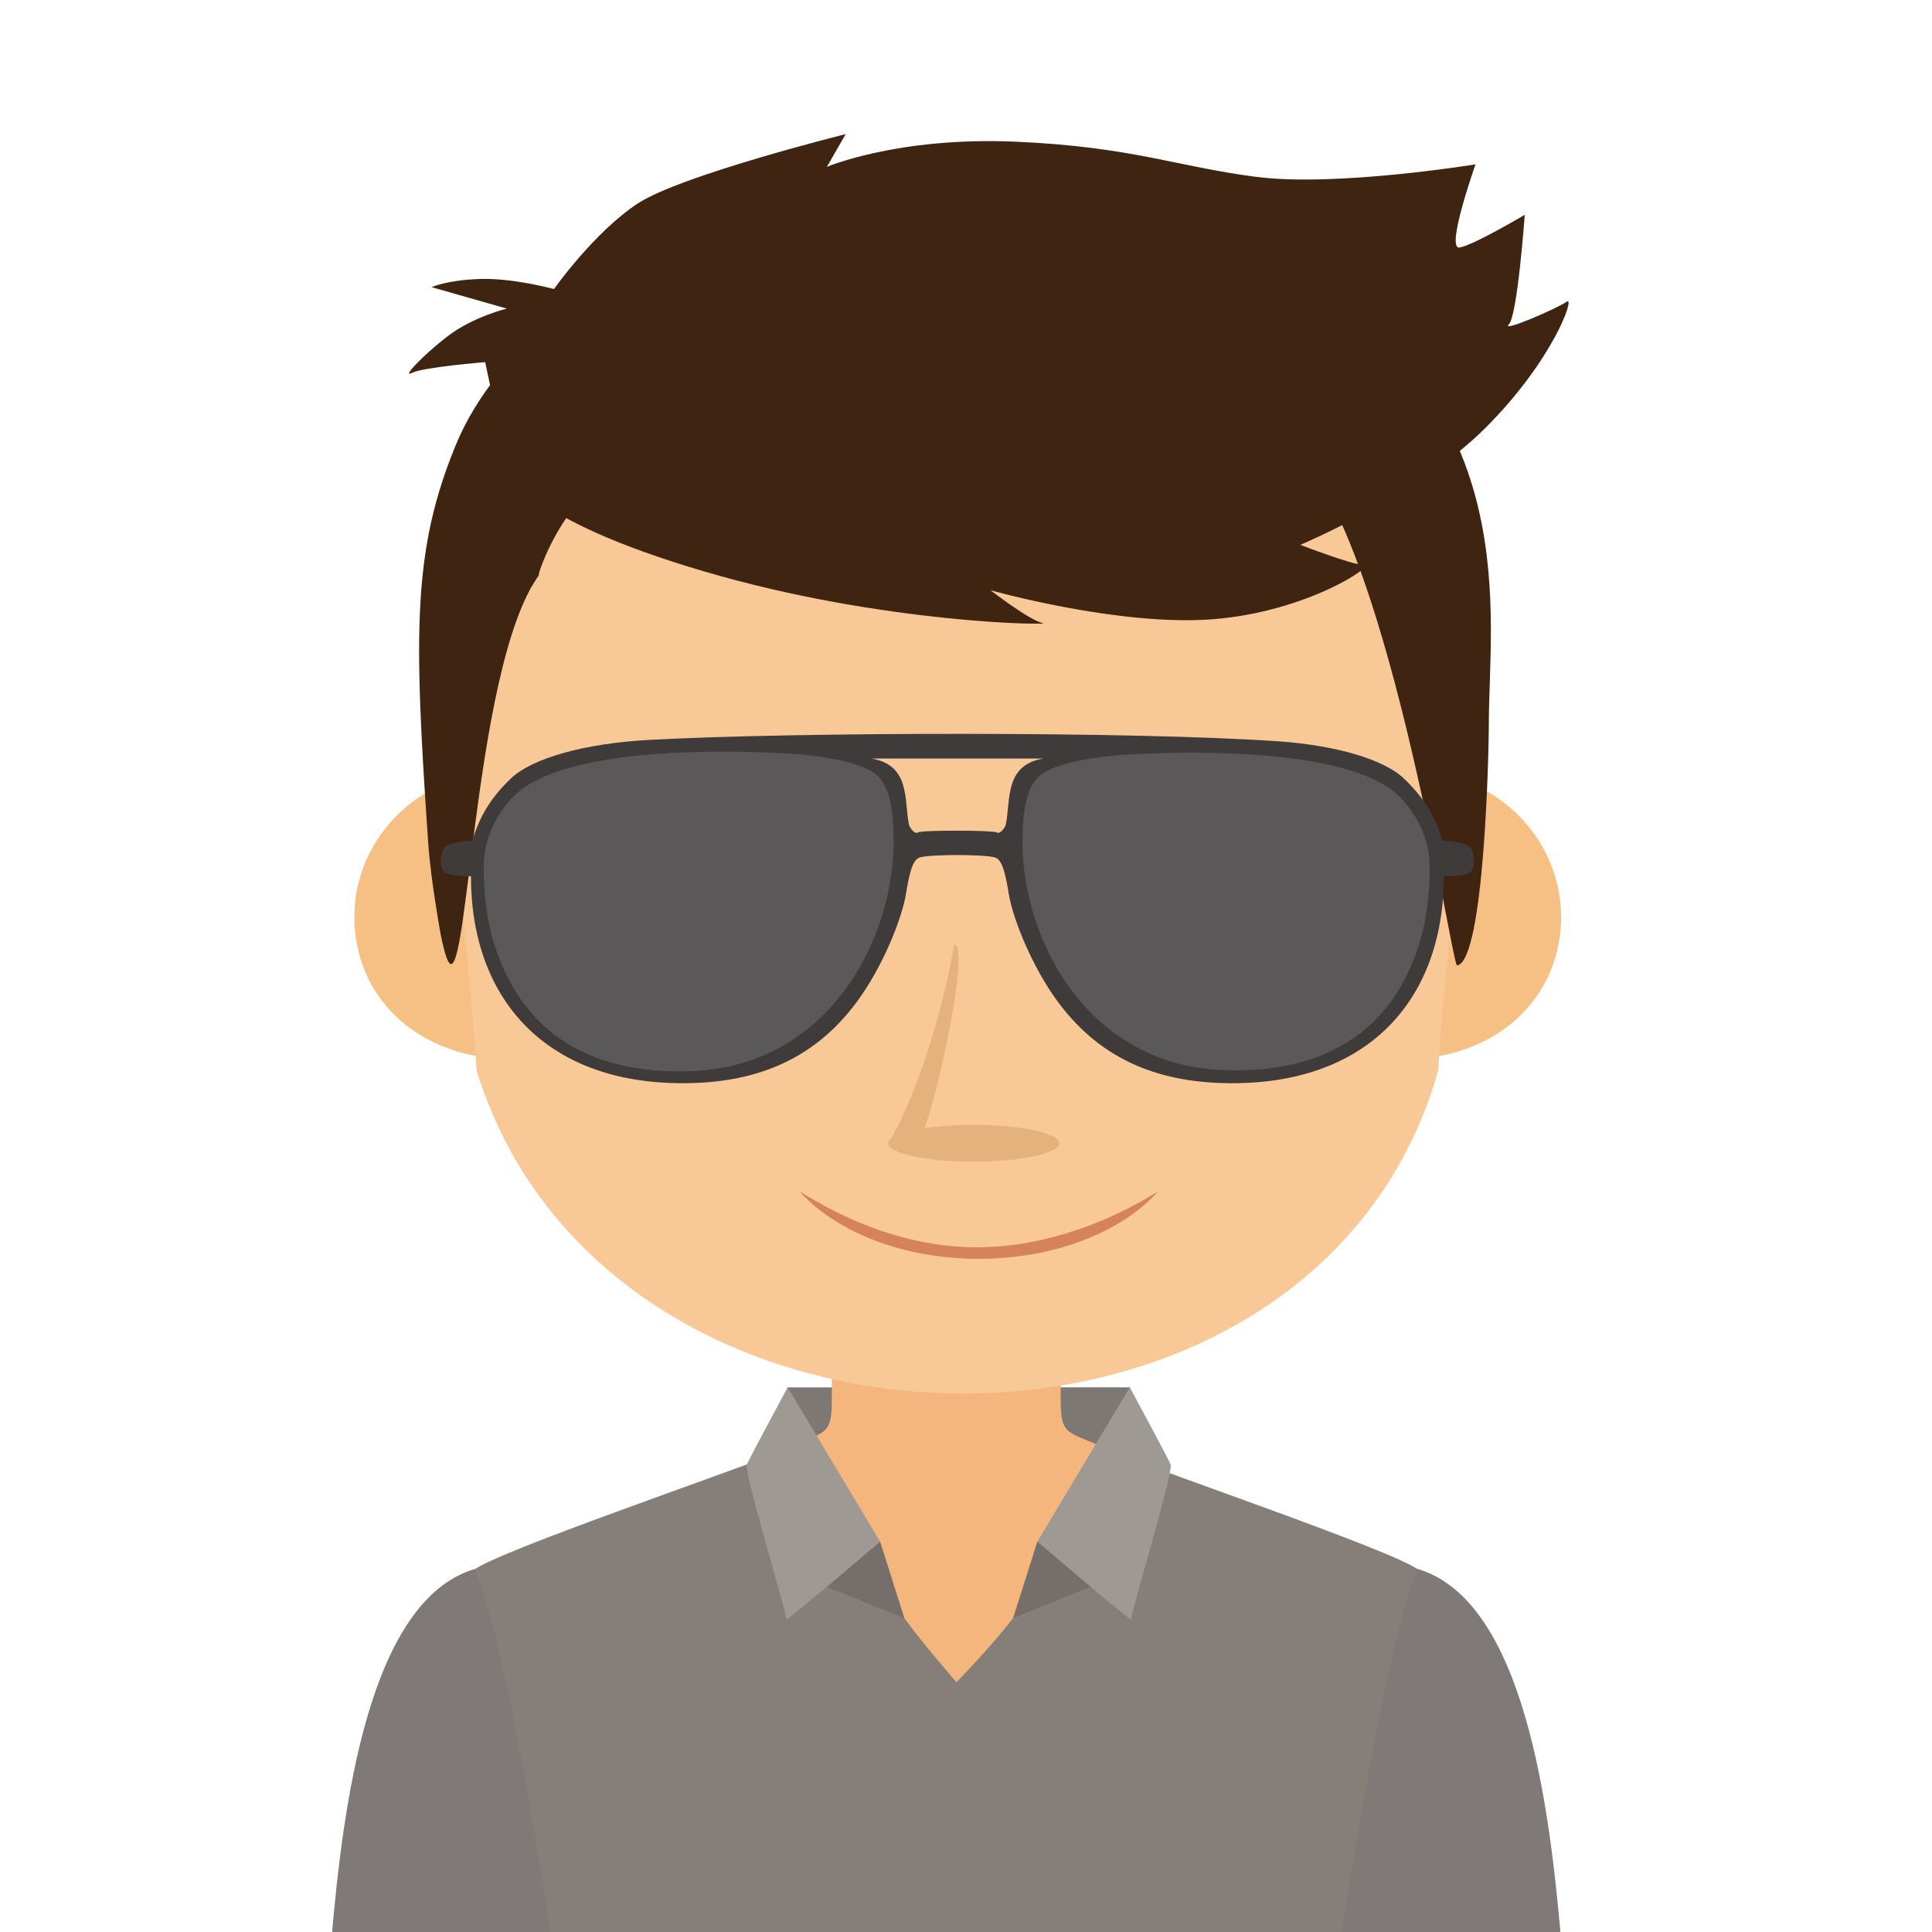 <?xml version="1.0" encoding="utf-8"?>
<!-- Generator: Adobe Illustrator 16.0.0, SVG Export Plug-In . SVG Version: 6.00 Build 0)  -->
<!DOCTYPE svg PUBLIC "-//W3C//DTD SVG 1.1//EN" "http://www.w3.org/Graphics/SVG/1.1/DTD/svg11.dtd">
<svg version="1.1" id="Layer_1" xmlns="http://www.w3.org/2000/svg" xmlns:xlink="http://www.w3.org/1999/xlink" x="0px" y="0px"
	 width="400px" height="400px" viewBox="0 0 400 400" enable-background="new 0 0 400 400" xml:space="preserve">
<g>
	<polygon fill="#7D7873" points="163.775,306.762 163.077,287.241 233.914,287.233 233.246,306.15 	"/>
	<path fill="#7F7A77" d="M151.19,346.949c-2.261-1.477-52.729-22.152-52.729-22.152c-22.467,6.449-27.51,50.348-29.794,76.203
		h53.681L151.19,346.949z"/>
	<path fill="#7F7A77" d="M240.635,346.949c2.26-1.477,52.729-22.152,52.729-22.152c22.469,6.449,27.506,50.348,29.794,76.203
		h-53.681L240.635,346.949z"/>
	<path fill="#F5B67E" d="M195.911,276.682H172.22v13.013c0.018,8.089-1.53,6.407-10.214,10.608c0,0-8.374,5.976-10.925,6.688
		c10.528,29.486,18.142,67.408,38.722,94.01h6.108h6.111c20.58-26.602,28.193-64.521,38.723-94.01
		c-2.553-0.712-10.926-6.688-10.926-6.688c-8.685-4.201-10.231-2.521-10.213-10.608v-13.013H195.911z"/>
	<path fill="#857E79" d="M198.033,348.291c0,0-7.395-8.482-10.796-13.291c-10.291-14.537-24.905-34.427-25.24-34.589
		c-12.631,5.011-58.675,20.705-63.832,24.589c4.187,7.967,10.529,40.758,16.016,76h81.731h81.733
		c5.482-35.242,11.829-68.033,16.012-76c-5.156-3.884-51.201-19.578-63.826-24.589c-0.316,0.154-9.455,20.644-20.069,34.577
		C205.354,340.772,198.033,348.291,198.033,348.291z"/>
	<path fill="#F6C085" d="M259.297,184.897c-3.389,16.763,8.033,30.723,25.531,33.733c17.487,3.006,34.406-6.08,37.789-22.848
		c3.39-16.763-8.032-32.797-25.521-35.804C279.609,156.973,262.686,168.122,259.297,184.897z"/>
	<path fill="#F6C085" d="M137.269,184.897c3.389,16.763-8.04,30.723-25.531,33.733c-17.488,3.006-34.407-6.08-37.79-22.848
		c-3.394-16.763,8.034-32.797,25.521-35.804C116.962,156.973,133.88,168.122,137.269,184.897z"/>
	<path fill="#F8C997" d="M285.56,85.052c-17.075-20.185-43.706-33.438-71.978-34.415c-0.008,0-0.559-0.021-1.465-0.055l0.031-0.96
		c0,0-6.854,0.237-13.931,0.483c-7.079-0.246-13.931-0.483-13.931-0.483l0.028,0.96c-0.907,0.034-1.463,0.055-1.463,0.055
		c-28.279,0.977-54.903,14.23-71.98,34.415c-17.09,20.206-19.361,45.651-18.013,70.021c1.019,18.413,4.766,48.138,5.816,66.56
		c27.175,88.451,173.755,89.897,199.085,0c1.048-18.422,4.789-48.146,5.813-66.56C304.914,130.704,302.649,105.259,285.56,85.052z"
		/>
	<path fill="#402412" d="M111.671,118.969c-1.348,2.549,6.414-23,23.442-23.441c17.826-0.462,128.61,5.401,134.287-1.048
		c18.769,20.671,31.204,105.595,32.271,105.413c5.695-0.96,6.575-44.965,6.575-49.789c-0.032-22.468,7.472-65.737-39.256-92.701
		c-28.738-16.584-88.156-18.235-121.222-8.845c-23.037,6.541-45.122,23.578-53.338,43.427c-9.008,21.795-8.784,38.828-5.812,81.993
		c0.321,4.683,0.957,9.373,1.702,14.014c0.497,3.089,0.951,6.25,1.816,9.277C96.822,213.713,97.266,138.393,111.671,118.969z"/>
	<path fill="#402412" d="M104.932,96.114c0.755,1.896,3.603,11.215,40.776,22.169c37.169,10.957,72.846,11.215,70.146,10.695
		c-2.699-0.521-10.791-6.782-10.791-6.782s26.68,7.564,46.163,6c19.49-1.563,33.578-11.215,31.181-11.215
		c-2.398,0-13.191-4.175-13.191-4.175s24.289-10.171,38.374-24.257c14.089-14.089,18.586-27.387,16.789-26.085
		c-1.798,1.305-13.788,6.52-11.99,4.694c1.796-1.825,3.297-22.693,3.297-22.693s-10.489,6.259-13.491,6.778
		c-2.998,0.525,3.297-17.216,3.297-17.216s-28.775,4.695-45.266,2.607c-16.486-2.083-25.777-6.259-50.063-7.302
		c-24.283-1.044-38.969,5.219-38.969,5.219l3.895-6.782c0,0-34.024,8.475-43.019,14.343c-8.99,5.868-17.382,17.735-17.382,17.735
		s-8.545-2.346-15.437-2.083c-6.897,0.258-9.893,1.692-9.893,1.692l15.585,4.438c0,0-7.04,1.696-12.288,5.738
		s-9.597,8.738-7.346,7.564c2.247-1.172,15.141-2.216,15.141-2.216L104.932,96.114z"/>
	<path fill="#756E6A" d="M173.811,318.201c1.271,0,8.411,0.985,8.411,0.985l5.015,15.813l-17.947-7.214L173.811,318.201z"/>
	<path fill="#9F9993" d="M163.077,287.241l19.145,31.945c0,0-19.709,16.829-19.423,16.093c0.278-0.736-8.846-30.516-8.168-32.091
		C155.314,301.617,163.077,287.241,163.077,287.241z"/>
	<path fill="#756E6A" d="M223.186,318.192c-1.271,0-8.412,0.985-8.412,0.985l-5.014,15.811l17.941-7.21L223.186,318.192z"/>
	<path fill="#9F9993" d="M233.914,287.233l-19.141,31.944c0,0,19.705,16.83,19.424,16.094c-0.281-0.735,8.842-30.512,8.164-32.088
		C241.681,301.608,233.914,287.233,233.914,287.233z"/>
	<path fill="#3E3B3A" d="M105.706,161.236c-4.431,4.287-6.395,7.967-7.943,12.821c0,0-4.072,0.137-5.448,1.172
		c-1.377,1.035-1.405,4.653-0.153,5.443c1.253,0.79,5.348,0.736,5.348,0.736c-0.034,25.563,15.805,43.771,46.02,42.824
		c14.902-0.467,26.664-6.001,35.142-18.622c4.755-7.077,8.133-15.897,8.889-20.472c0.752-4.575,1.373-6.861,2.625-7.515
		c1.013-0.528,6.111-0.595,8.029-0.599c1.921,0.004,7.021,0.07,8.027,0.599c1.252,0.653,1.879,2.94,2.629,7.515
		c0.75,4.574,4.131,13.395,8.886,20.472c8.483,12.621,20.239,18.155,35.147,18.622c30.213,0.947,46.047-17.262,46.02-42.824
		c0,0,4.096,0.054,5.349-0.736c1.253-0.791,1.218-4.408-0.159-5.443c-1.375-1.035-5.441-1.172-5.441-1.172
		c-1.551-4.854-3.514-8.534-7.949-12.821c-4.119-3.988-14.045-6.932-26.214-7.768c-30.134-2.063-99.997-1.926-130.206-0.274
		C121.096,153.912,110.113,156.973,105.706,161.236L105.706,161.236z M190.061,172.342L190.061,172.342
		c-0.737,0.495-1.773-1.127-1.875-1.634c-1.026-5.069,0.34-12.346-7.823-13.668h35.706c-8.162,1.322-6.797,8.599-7.824,13.668
		c-0.1,0.507-1.142,2.096-1.877,1.634C205.631,171.882,190.797,171.843,190.061,172.342L190.061,172.342z M216.207,160.5
		L216.207,160.5c3.882-2.645,12.742-3.651,17.521-3.921c13.53-0.765,46.291-1.355,55.946,8.928
		c3.627,3.868,5.567,8.388,5.819,12.958c0.25,4.574-0.438,11.544-2.006,16.609c-5.707,18.48-19.844,27.055-40.758,26.082
		c-27.729-1.293-41.561-27.667-40.529-49.224C212.455,166.704,213.33,162.458,216.207,160.5L216.207,160.5z M180.22,160.5
		L180.22,160.5c2.882,1.958,3.756,6.204,4.006,11.432c1.031,21.557-12.795,47.931-40.524,49.224
		c-20.914,0.973-35.051-7.602-40.763-26.082c-1.563-5.065-2.25-12.035-2.002-16.609c0.249-4.57,2.189-9.09,5.821-12.958
		c9.653-10.283,42.416-9.693,55.941-8.928C167.484,156.848,176.339,157.855,180.22,160.5z"/>
	<path fill="#5A5858" d="M106.118,165.091c-3.694,3.938-5.668,8.537-5.921,13.191c-0.253,4.657,0.445,11.751,2.036,16.903
		c3.154,10.209,8.837,17.45,16.775,21.774c6.692,3.647,14.979,5.229,24.714,4.774c28.227-1.313,42.301-28.161,41.25-50.102
		c-0.258-5.319-1.147-9.643-4.077-11.636c-3.949-2.69-12.967-3.717-17.837-3.992c-11.169-0.627-35.227-1.144-49.159,4.275
		C110.663,161.539,107.972,163.119,106.118,165.091z"/>
	<path fill="#5A5858" d="M211.74,171.748c-1.043,21.795,12.941,48.463,40.978,49.766c9.696,0.453,17.955-1.127,24.606-4.771
		c7.857-4.304,13.483-11.48,16.608-21.598c1.582-5.119,2.274-12.168,2.026-16.792c-0.258-4.625-2.219-9.194-5.887-13.103
		c-1.832-1.95-4.479-3.51-7.672-4.762c-13.826-5.406-37.779-4.895-48.894-4.267c-4.837,0.271-13.792,1.293-17.718,3.963
		C212.882,162.167,211.992,166.459,211.74,171.748z"/>
	<path fill="#D6825B" d="M239.803,246.637c-7.521,8.375-21.339,13.99-37.141,13.99c-15.803,0-29.623-5.615-37.145-13.99
		c9.167,5.765,21.989,11.6,36.721,11.6C216.968,258.236,230.636,252.401,239.803,246.637z"/>
	<path fill="#E5B17D" d="M183.901,236.912c-0.097-0.025-0.111-0.097-0.029-0.217c0-0.357,0.233-0.707,0.67-1.036
		c3.364-5.634,9.983-22.067,13.013-40.149c3.322,0.179-3.292,30.769-6.146,38.071c2.882-0.437,6.396-0.69,10.185-0.69
		c9.787,0,17.721,1.705,17.721,3.806c0,2.104-7.934,3.81-17.721,3.81C192.145,240.504,184.425,238.916,183.901,236.912z"/>
</g>
</svg>
